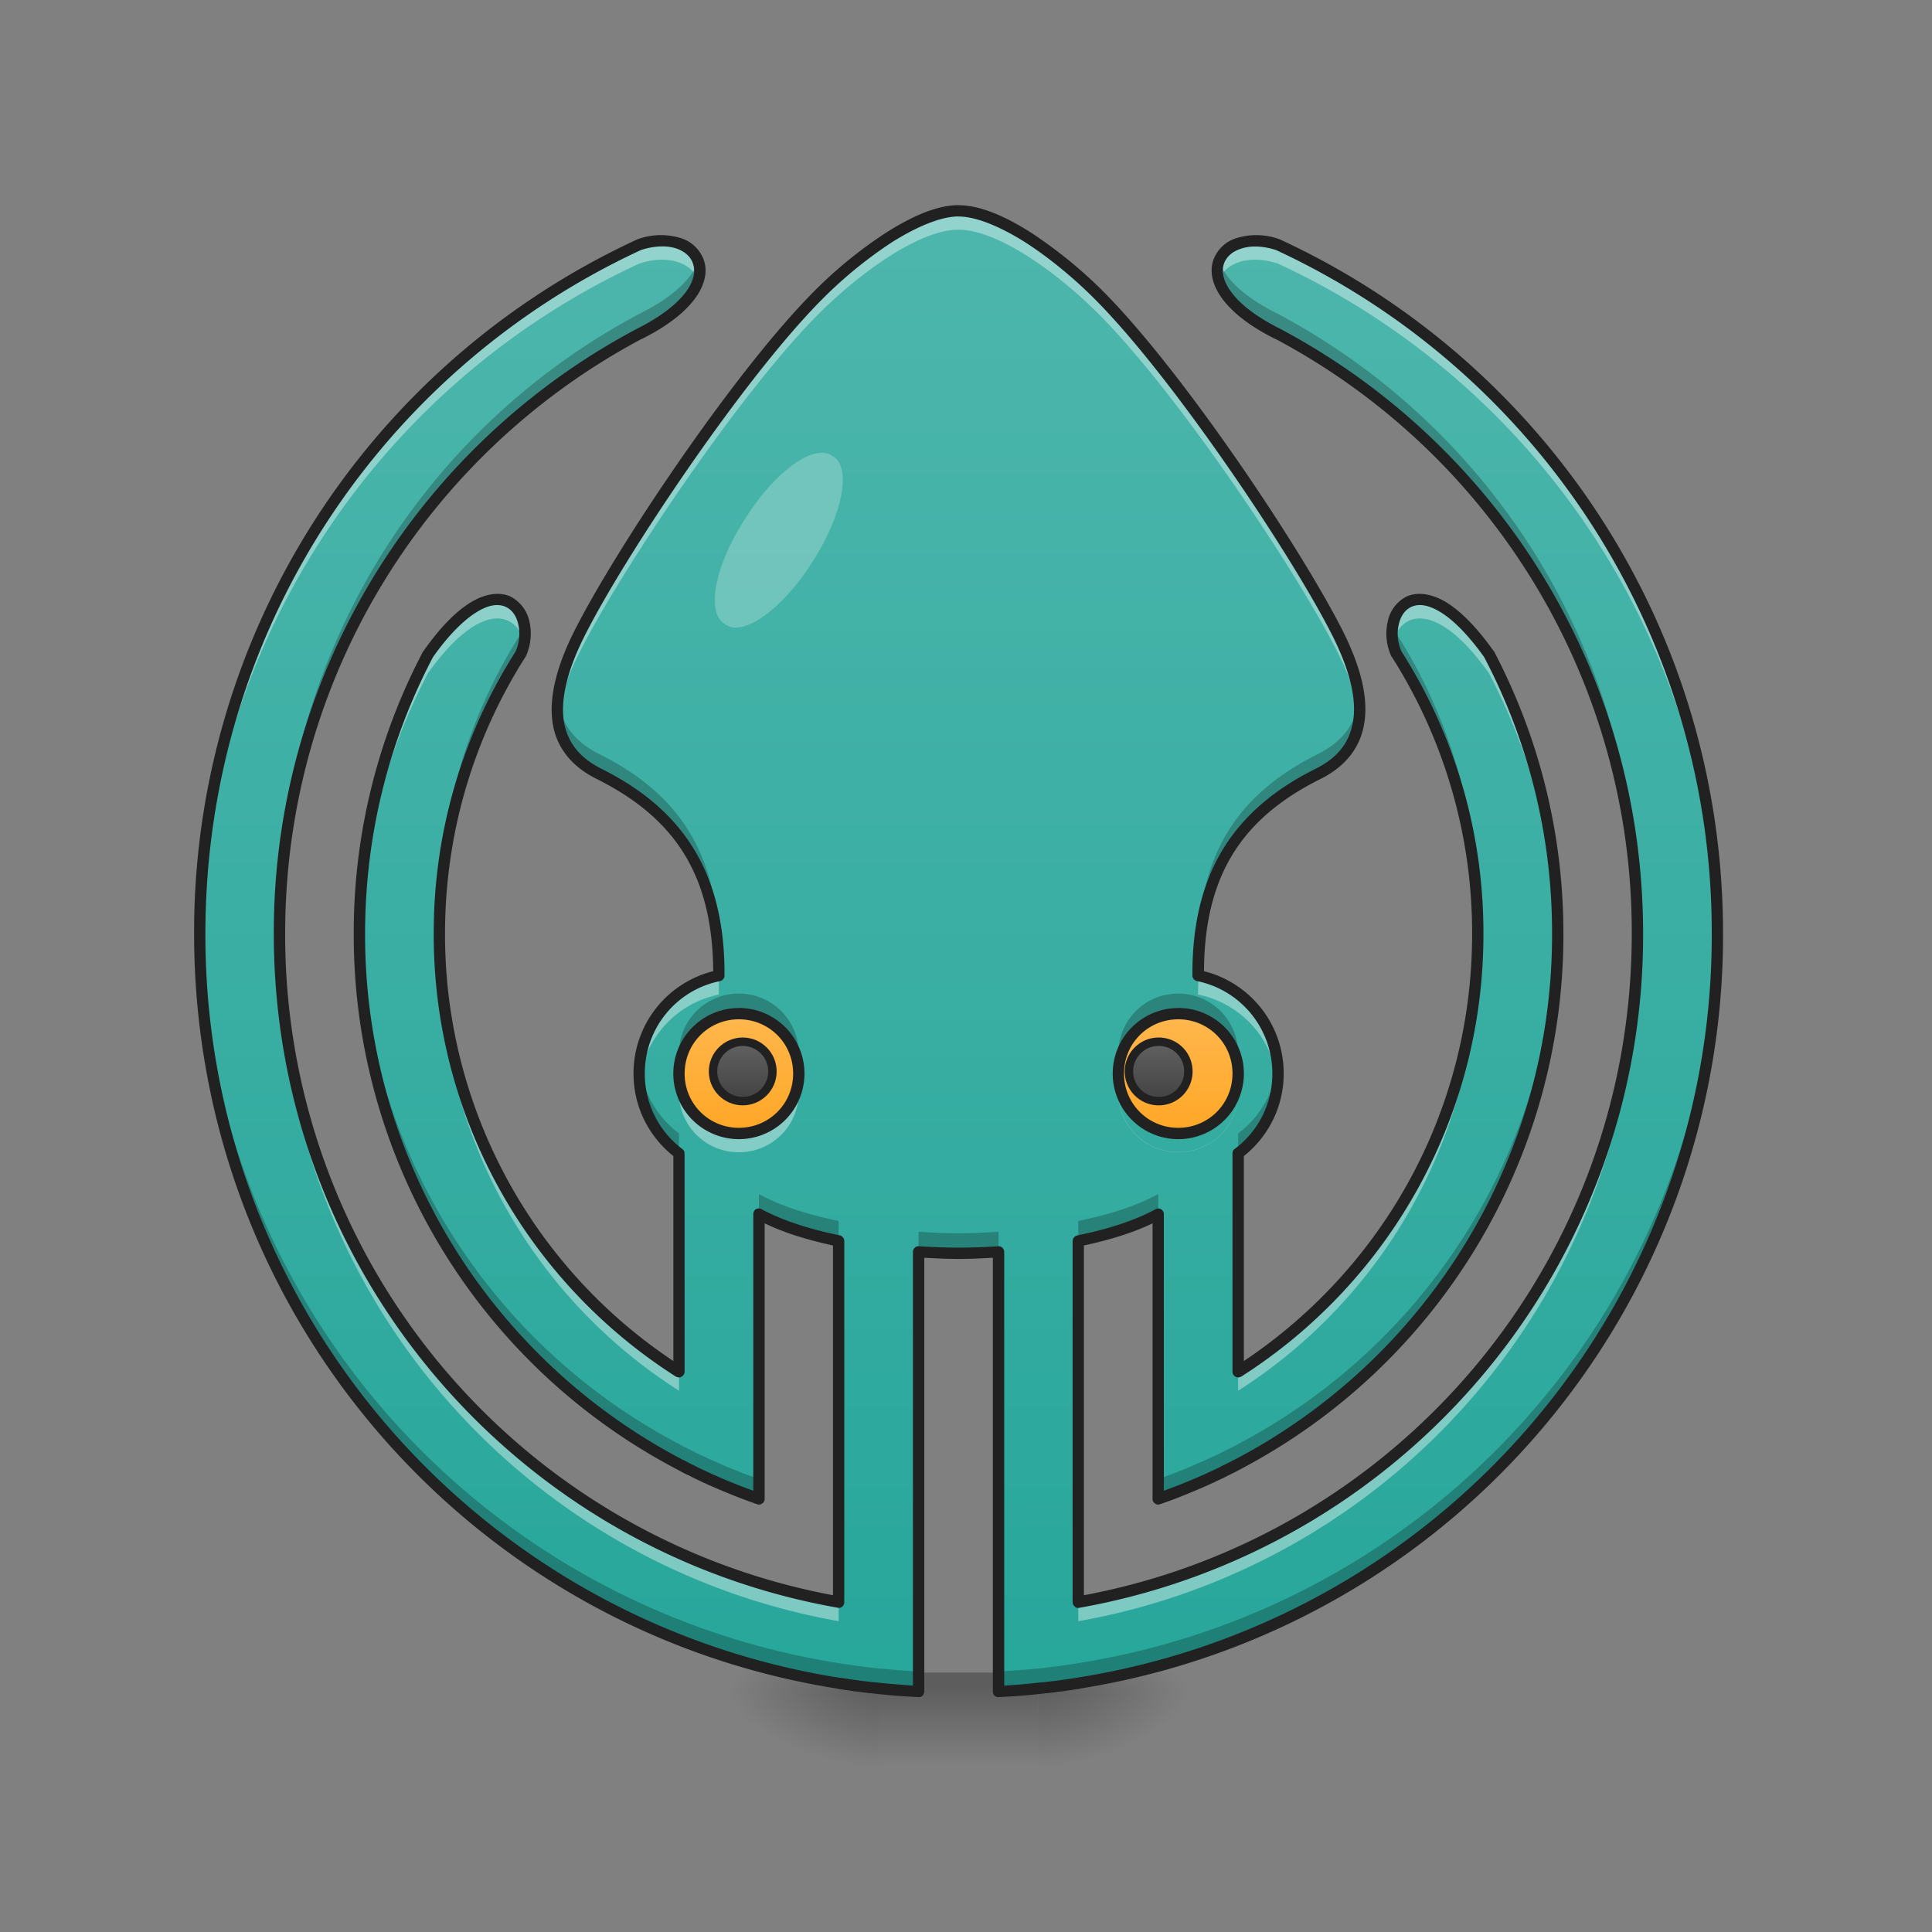 <svg height="32pt" viewBox="0 0 32 32" width="32pt" xmlns="http://www.w3.org/2000/svg" xmlns:xlink="http://www.w3.org/1999/xlink"><rect x="0" y="0" width="32" height="32" fill="#808080" stroke="none"/><linearGradient id="a"><stop offset="0" stop-opacity=".314"/><stop offset=".222" stop-opacity=".275"/><stop offset="1" stop-opacity="0"/></linearGradient><radialGradient id="b" cx="450.909" cy="189.579" gradientTransform="matrix(0 -.078 -.141 0 43.53 63.595)" gradientUnits="userSpaceOnUse" r="21.167" xlink:href="#a"/><radialGradient id="c" cx="450.909" cy="189.579" gradientTransform="matrix(0 .078 .141 0 -11.778 -7.527)" gradientUnits="userSpaceOnUse" r="21.167" xlink:href="#a"/><radialGradient id="d" cx="450.909" cy="189.579" gradientTransform="matrix(0 -.078 .141 0 -11.778 63.595)" gradientUnits="userSpaceOnUse" r="21.167" xlink:href="#a"/><radialGradient id="e" cx="450.909" cy="189.579" gradientTransform="matrix(0 .078 -.141 0 43.53 -7.527)" gradientUnits="userSpaceOnUse" r="21.167" xlink:href="#a"/><linearGradient id="f" gradientTransform="matrix(.013 0 0 .062 12.465 13.439)" gradientUnits="userSpaceOnUse" x1="255.323" x2="255.323" y1="233.5" y2="254.667"><stop offset="0" stop-opacity=".275"/><stop offset="1" stop-opacity="0"/></linearGradient><linearGradient id="g"><stop offset="0" stop-color="#ffb74d"/><stop offset="1" stop-color="#ffa726"/></linearGradient><linearGradient id="h" gradientUnits="userSpaceOnUse" x1="19.514" x2="19.514" xlink:href="#g" y1="16.788" y2="18.772"/><linearGradient id="i" gradientTransform="matrix(.017 0 -0 .017 0 0)" gradientUnits="userSpaceOnUse" x1="960" x2="960" y1="1695.118" y2="215.118"><stop offset="0" stop-color="#26a69a"/><stop offset="1" stop-color="#4db6ac"/></linearGradient><linearGradient id="j" gradientUnits="userSpaceOnUse" x1="12.237" x2="12.237" xlink:href="#g" y1="16.788" y2="18.772"/><linearGradient id="k"><stop offset="0" stop-color="#616161"/><stop offset="1" stop-color="#424242"/></linearGradient><linearGradient id="l" gradientUnits="userSpaceOnUse" x1="309.563" x2="309.563" xlink:href="#k" y1="61.522" y2="77.397"/><linearGradient id="m" gradientUnits="userSpaceOnUse" x1="198.438" x2="198.438" xlink:href="#k" y1="61.522" y2="77.397"/><path d="m17.2 28.035h2.644v-1.324h-2.645zm0 0" fill="url(#b)"/><path d="m14.555 28.035h-2.649v1.32h2.649zm0 0" fill="url(#c)"/><path d="m14.555 28.035h-2.649v-1.324h2.649zm0 0" fill="url(#d)"/><path d="m17.2 28.035h2.644v1.32h-2.645zm0 0" fill="url(#e)"/><path d="m14.555 27.703h2.644v1.652h-2.644zm0 0" fill="url(#f)"/><path d="m19.516 16.79a.991.991 0 1 1 .002 1.981.991.991 0 0 1 -.002-1.982zm0 0" fill="url(#h)"/><path d="m19.516 16.79a.991.991 0 1 1 .002 1.981.991.991 0 0 1 -.002-1.982zm0 0" fill="url(#h)"/><path d="m15.875 3.492c-.66 0-1.652.727-2.313 1.387-1.324 1.324-3.308 4.3-3.968 5.625-.664 1.324-.332 1.984.328 2.316 1.324.66 1.984 1.653 1.984 3.305v.035a1.649 1.649 0 0 0 -1.32 1.621c0 .543.258 1.024.66 1.324v3.614a8.57 8.57 0 0 1 -3.969-7.254c0-1.707.493-3.297 1.344-4.63.309-.663-.351-1.655-1.531 0a9.896 9.896 0 0 0 -1.137 4.63 9.9 9.9 0 0 0 5.293 8.785c.016.008.027.016.043.023.027.012.05.028.078.04.02.011.04.019.063.03a.636.636 0 0 0 .098.047l.07.036c.035.015.066.031.097.047l.067.03c.035.017.066.028.097.044.235.101.47.195.711.281v-4.718c.36.2.828.344 1.32.446v5.984a11.22 11.22 0 0 1 -9.26-11.075 11.22 11.22 0 0 1 5.957-9.934c1.652-.816.992-1.808 0-1.476a12.537 12.537 0 0 0 -7.277 11.41c0 6.289 4.57 11.469 10.582 12.414.011 0 .02.004.027.004.035.004.07.012.105.015.016.004.036.004.051.008.04.004.074.012.11.016.02.004.035.004.05.008l.102.011c.02.004.039.004.059.008.03.004.058.004.09.008.242.027.484.047.73.059v-7.282c.238.016.46.024.66.024.203 0 .426-.008.664-.024v7.282c.246-.012.488-.032.73-.059.028-.004.06-.004.09-.008.02-.004.036-.004.055-.008l.106-.011c.015-.004.03-.004.046-.008.04-.004.075-.012.11-.016.02-.004.039-.004.054-.008.036-.003.07-.011.102-.015.012 0 .02-.004.027-.004a12.537 12.537 0 0 0 10.586-12.414c0-5.07-2.972-9.422-7.277-11.41-.992-.332-1.652.66 0 1.476a11.217 11.217 0 0 1 5.953 9.934 11.22 11.22 0 0 1 -9.262 11.074v-5.984c.496-.102.961-.246 1.325-.446v4.72c.242-.087.476-.18.707-.282.035-.016.066-.027.101-.043.02-.012.043-.02.067-.031l.093-.047h.004l.07-.035a.636.636 0 0 0 .09-.043c.004 0 .004-.004.008-.004.02-.012.043-.02.063-.032.027-.011.05-.027.078-.039l.043-.023a9.9 9.9 0 0 0 5.293-8.785 9.9 9.9 0 0 0 -1.14-4.63c-1.177-1.655-1.837-.663-1.528 0a8.566 8.566 0 0 1 1.344 4.63 8.57 8.57 0 0 1 -3.97 7.254v-3.614c.403-.3.661-.78.661-1.324 0-.804-.566-1.468-1.324-1.62v-.036c0-1.652.664-2.645 1.988-3.305.66-.332.992-.992.328-2.316-.66-1.324-2.644-4.3-3.969-5.625-.66-.66-1.652-1.387-2.316-1.387zm-3.637 13.298c.551 0 .992.441.992.992a.991.991 0 1 1 -1.984 0c0-.55.441-.992.992-.992zm7.278 0c.55 0 .992.441.992.992a.991.991 0 1 1 -1.985 0c0-.55.442-.992.993-.992zm0 0" fill="url(#i)"/><path d="m12.238 16.79a.991.991 0 1 1 .002 1.981.991.991 0 0 1 -.002-1.982zm0 0" fill="url(#j)"/><path d="m15.875 3.492c-.66 0-1.652.727-2.313 1.387-1.324 1.324-3.308 4.3-3.968 5.625-.293.586-.395 1.043-.356 1.398.032-.3.14-.66.356-1.086.66-1.32 2.644-4.296 3.969-5.62.66-.66 1.652-1.391 2.312-1.391.664 0 1.656.73 2.316 1.39 1.325 1.325 3.309 4.301 3.97 5.621.214.426.323.786.35 1.086.04-.355-.058-.812-.35-1.398-.661-1.324-2.645-4.3-3.97-5.625-.66-.66-1.652-1.387-2.316-1.387zm-4.898.496c-.122 0-.254.02-.391.067a12.537 12.537 0 0 0 -7.277 11.57 12.542 12.542 0 0 1 7.277-11.258c.476-.16.875-.012.98.274.114-.368-.164-.645-.59-.653zm9.796 0c-.425.008-.699.285-.585.653.101-.286.503-.434.98-.274a12.549 12.549 0 0 1 7.277 11.258v-.16c0-5.07-2.972-9.422-7.277-11.41a1.246 1.246 0 0 0 -.395-.067zm-12.53 5.942c-.278-.004-.673.234-1.153.906a9.896 9.896 0 0 0 -1.137 4.629v.152a9.932 9.932 0 0 1 1.137-4.469c.894-1.25 1.488-.988 1.59-.496.07-.351-.094-.718-.438-.722zm15.269 0c-.344.004-.512.37-.442.722.106-.492.7-.754 1.59.496a9.881 9.881 0 0 1 1.137 4.47c0-.052.004-.102.004-.153a9.9 9.9 0 0 0 -1.14-4.63c-.477-.67-.872-.91-1.15-.905zm.965 5.691a8.58 8.58 0 0 1 -3.97 7.098v.316a8.577 8.577 0 0 0 3.97-7.258zm-17.2 0v.156a8.577 8.577 0 0 0 3.97 7.258v-.316a8.57 8.57 0 0 1 -3.97-7.098zm-2.644 0c0 .055-.004.106-.004.156a11.22 11.22 0 0 0 9.262 11.075v-.313a11.22 11.22 0 0 1 -9.258-10.918zm22.488 0a11.22 11.22 0 0 1 -9.261 10.919v.313a11.22 11.22 0 0 0 9.262-11.075v-.156zm-15.219.54a1.652 1.652 0 0 0 -1.316 1.62c0 .051 0 .106.004.157.07-.731.61-1.32 1.316-1.465v-.032c0-.097 0-.187-.004-.28zm7.95 0c-.004.093-.008.183-.008.28v.032c.707.144 1.25.734 1.316 1.465a1.652 1.652 0 0 0 -1.309-1.777zm-8.594 1.776a.989.989 0 0 0 .98 1.148.989.989 0 0 0 .98-1.148.992.992 0 0 1 -1.96 0zm7.277 0a.989.989 0 0 0 .98 1.148.989.989 0 0 0 .981-1.148.992.992 0 1 1 -1.96 0zm0 0" fill="#fff" fill-opacity=".392"/><path d="m11.563 4.32c-.086.27-.383.586-.977.88a11.225 11.225 0 0 0 -5.957 9.933c0 .055.004.11.004.164a11.213 11.213 0 0 1 5.953-9.766c.863-.426 1.094-.902.976-1.21zm8.628 0c-.12.309.114.785.977 1.211a11.22 11.22 0 0 1 5.953 9.766v-.164c0-4.313-2.402-8.043-5.953-9.934-.594-.293-.89-.61-.977-.879zm-11.511 6.008a.775.775 0 0 1 -.059.176 8.576 8.576 0 0 0 -1.344 4.629v.164a8.554 8.554 0 0 1 1.344-4.461.798.798 0 0 0 .059-.508zm14.394 0a.798.798 0 0 0 .059.508 8.554 8.554 0 0 1 1.344 4.46v-.163a8.576 8.576 0 0 0 -1.344-4.63.775.775 0 0 1 -.059-.175zm-13.832 1.25c-.066.637.23 1.016.68 1.242 1.242.621 1.902 1.532 1.976 3.012.004-.004.008-.004.008-.004v-.031c0-1.656-.66-2.649-1.984-3.309-.367-.183-.629-.468-.68-.91zm13.27 0c-.051.442-.317.727-.68.91-1.324.66-1.988 1.653-1.988 3.309v.031c.004 0 .008 0 .008.004.078-1.48.738-2.39 1.98-3.012.45-.226.746-.605.68-1.242zm3.285 3.719a9.893 9.893 0 0 1 -5.29 8.621c-.015.008-.027.016-.042.023a.729.729 0 0 1 -.078.04.466.466 0 0 1 -.063.03c-.004.005-.004.005-.008.005l-.09.047-.07.035h-.004c-.03.015-.062.027-.093.043a.957.957 0 0 1 -.067.03c-.035.017-.066.032-.101.044-.23.105-.465.2-.707.281v.332c.242-.086.476-.18.707-.281.035-.016.066-.027.101-.043.02-.012.043-.02.067-.031l.093-.047h.004l.07-.035a.636.636 0 0 0 .09-.043c.004 0 .004-.004.008-.004.02-.012.043-.02.063-.032.027-.011.05-.027.078-.039l.043-.023a9.9 9.9 0 0 0 5.293-8.785c0-.055-.004-.113-.004-.168zm-19.84 0c-.004.058-.004.113-.004.168a9.9 9.9 0 0 0 5.293 8.785c.016.008.027.016.043.023.027.012.05.028.078.04.02.011.04.019.063.03a.636.636 0 0 0 .098.047l.07.036c.035.015.066.031.097.047l.067.03c.035.017.066.028.097.044.235.101.47.195.711.281v-.332a7.904 7.904 0 0 1 -.71-.281c-.032-.012-.063-.027-.098-.043-.024-.008-.043-.02-.067-.031-.03-.016-.062-.028-.097-.043l-.07-.035-.09-.047c-.004 0-.008 0-.008-.004a.311.311 0 0 1 -.063-.032.728.728 0 0 1 -.078-.039c-.016-.007-.027-.015-.043-.023a9.893 9.893 0 0 1 -5.289-8.621zm-2.648.004v.164c0 6.289 4.57 11.469 10.582 12.414.011 0 .02.004.027.004.035.004.07.012.105.015.016.004.036.004.051.008.04.004.074.012.11.016.02.004.035.004.05.008l.102.011c.02.004.039.004.059.008.03.004.058.004.09.008.242.027.484.047.73.059v-.328a22.1 22.1 0 0 1 -.73-.06l-.09-.01c-.02-.005-.04-.005-.06-.009l-.1-.011c-.016-.004-.032-.004-.051-.008a1.227 1.227 0 0 1 -.11-.016.229.229 0 0 1 -.05-.008.981.981 0 0 1 -.106-.015c-.008 0-.016 0-.027-.004a12.538 12.538 0 0 1 -10.582-12.247zm25.136 0a12.542 12.542 0 0 1 -10.585 12.246c-.007.004-.015.004-.027.004a.79.79 0 0 1 -.102.015.23.23 0 0 1 -.054.008.921.921 0 0 1 -.11.016c-.015.004-.03.004-.046.008l-.106.011c-.02.004-.035.004-.055.008l-.09.012a22.1 22.1 0 0 1 -.73.058v.329c.246-.012.488-.032.73-.059.028-.004.06-.004.09-.008.02-.004.036-.004.055-.008l.106-.011c.015-.004.03-.004.046-.008.04-.004.075-.012.11-.016.02-.004.039-.004.054-.008.036-.003.07-.011.102-.015.012 0 .02-.004.027-.004a12.537 12.537 0 0 0 10.586-12.414v-.165zm-16.207 1.156a.989.989 0 0 0 -.992.992c0 .059.004.113.012.164a.995.995 0 0 1 .98-.824c.492 0 .899.356.977.824a.989.989 0 0 0 -.977-1.156zm7.278 0a.989.989 0 0 0 -.993.992c0 .059.004.113.012.164a.992.992 0 0 1 .98-.824c.493 0 .9.356.977.824a.989.989 0 0 0 -.977-1.156zm1.644 1.16a1.649 1.649 0 0 1 -.652 1.156v.332a1.646 1.646 0 0 0 .652-1.488zm-10.566 0c-.008.051-.008.11-.008.164 0 .543.258 1.024.66 1.324v-.332a1.649 1.649 0 0 1 -.652-1.156zm1.976 2.16v.332c.36.2.828.344 1.32.446v-.332c-.492-.102-.96-.246-1.32-.446zm6.614 0c-.364.2-.829.344-1.325.446v.332c.496-.102.961-.246 1.325-.446zm-3.97.625v.332c.24.016.462.024.661.024.203 0 .426-.008.664-.024v-.332c-.238.016-.46.024-.664.024-.2 0-.422-.008-.66-.024zm0 0" fill-opacity=".235"/><path d="m309.533 61.536a7.908 7.908 0 0 1 7.937 7.937c0 4.374-3.5 7.937-7.937 7.937-4.375 0-7.937-3.563-7.937-7.937 0-4.375 3.562-7.937 7.937-7.937zm0 0" fill="url(#l)" stroke="#212121" stroke-linecap="round" stroke-linejoin="round" stroke-width="2.25" transform="matrix(.062 0 0 .062 0 13.439)"/><path d="m15.875 3.398c-.363 0-.785.192-1.207.461a7.25 7.25 0 0 0 -1.172.954c-1.34 1.34-3.316 4.308-3.988 5.648-.336.672-.426 1.191-.34 1.594.09.402.367.675.715.847 1.289.645 1.918 1.582 1.93 3.184a1.744 1.744 0 0 0 -1.32 1.695c0 .555.257 1.047.66 1.367v3.395a8.483 8.483 0 0 1 -3.782-7.078c0-1.688.488-3.258 1.328-4.578.004-.004.004-.008.008-.012a.894.894 0 0 0 .063-.574.606.606 0 0 0 -.317-.422c-.168-.074-.39-.055-.629.082-.242.14-.511.398-.808.82l-.008.008a10 10 0 0 0 -1.149 4.676 9.99 9.99 0 0 0 5.344 8.867c.016.008.027.016.043.023l.078.043c.02.008.043.02.063.032h.008l.09.047.074.035.097.047c.024.007.043.02.067.03l.101.044c.235.101.473.199.715.281a.087.087 0 0 0 .086-.012.089.089 0 0 0 .04-.074v-4.566c.327.16.722.277 1.132.367v5.793a11.125 11.125 0 0 1 -9.074-10.957c0-4.281 2.386-7.98 5.906-9.852l-.004.004c.422-.21.703-.433.871-.652s.223-.438.172-.625a.589.589 0 0 0 -.402-.399 1.118 1.118 0 0 0 -.711.024c-.004 0-.008.004-.008.004a12.63 12.63 0 0 0 -7.332 11.496c0 6.332 4.601 11.55 10.656 12.504 0 .004.004.004.008.004.008 0 .02.004.027.004.031.003.067.011.102.015.02.004.035.004.055.008.035.004.074.012.109.016.015 0 .031.004.05.004.036.007.071.011.106.015.016 0 .035.004.055.008.031 0 .062.004.094.008.242.027.488.047.734.058.023.004.05-.007.07-.023a.112.112 0 0 0 .028-.07v-7.184c.199.012.394.02.566.02.176 0 .367-.008.57-.02v7.184c0 .027.008.05.028.07.02.016.043.027.07.023.246-.011.492-.03.734-.058a.763.763 0 0 1 .09-.008.301.301 0 0 1 .059-.008.981.981 0 0 0 .105-.015c.016 0 .032-.004.047-.004.04-.004.074-.012.113-.016.02-.004.036-.004.055-.008.035-.004.067-.012.102-.015.007 0 .02-.004.027-.004.004 0 .004 0 .008-.004a12.629 12.629 0 0 0 10.656-12.504c0-5.106-2.996-9.492-7.332-11.496-.004 0-.004-.004-.008-.004a1.118 1.118 0 0 0 -.71-.024.589.589 0 0 0 -.403.399c-.05.187.004.406.172.625s.445.441.87.652l-.003-.004a11.121 11.121 0 0 1 5.902 9.852c0 5.469-3.894 9.988-9.074 10.957v-5.793c.414-.09.809-.207 1.137-.367v4.566c0 .031.015.059.039.074.027.02.058.024.086.012.242-.082.48-.18.715-.281.035-.016.066-.028.097-.043a.553.553 0 0 1 .07-.031c.032-.016.063-.032.098-.047.024-.012.047-.024.075-.035.027-.016.058-.032.09-.047h.007v-.004c.02-.008.04-.02.063-.031a.728.728 0 0 0 .078-.04l.043-.023c.004 0 .004 0 .008-.004a9.997 9.997 0 0 0 5.336-8.863c0-1.692-.418-3.281-1.149-4.676l-.008-.008c-.3-.422-.57-.68-.808-.82-.242-.137-.461-.156-.63-.082a.596.596 0 0 0 -.316.422.894.894 0 0 0 .063.574c.004.004.004.008.008.008a8.525 8.525 0 0 1 1.328 4.582c0 2.96-1.5 5.555-3.781 7.078v-3.395c.402-.32.66-.812.66-1.367 0-.82-.559-1.504-1.32-1.695.007-1.602.64-2.54 1.93-3.184.347-.172.62-.445.71-.847.09-.403 0-.922-.336-1.594-.672-1.34-2.648-4.309-3.988-5.649a7.605 7.605 0 0 0 -1.172-.953c-.422-.27-.844-.46-1.211-.46zm0 .188c.297 0 .703.172 1.11.43.406.261.816.605 1.14.93 1.309 1.308 3.3 4.292 3.953 5.6.324.65.399 1.126.32 1.466-.074.343-.296.566-.609.722-1.348.672-2.039 1.715-2.039 3.391v.035c0 .043.035.082.078.09a1.56 1.56 0 0 1 1.246 1.531c0 .512-.242.965-.625 1.25-.023.016-.035.043-.035.074v3.614c0 .035.02.066.047.082.031.02.066.015.098 0a8.681 8.681 0 0 0 4.011-7.336 8.655 8.655 0 0 0 -1.355-4.672.697.697 0 0 1 -.047-.45c.031-.14.105-.245.21-.292.106-.047.25-.047.458.074.203.117.457.355.746.758a9.816 9.816 0 0 1 1.125 4.582 9.81 9.81 0 0 1 -5.242 8.703c-.016.008-.031.016-.043.02l-.078.042c-.02.008-.04.02-.063.032h-.004c-.03.015-.062.031-.09.047l-.074.035c-.031.015-.062.027-.093.043-.024.011-.047.02-.067.031-.035.016-.066.027-.098.043-.19.082-.382.16-.578.23v-4.581a.096.096 0 0 0 -.047-.082.092.092 0 0 0 -.09 0c-.35.192-.812.336-1.296.434a.099.099 0 0 0 -.078.094v5.984c0 .027.015.05.035.07s.05.028.078.02a11.31 11.31 0 0 0 9.336-11.164c0-4.348-2.426-8.113-6.004-10.016-.406-.203-.664-.41-.805-.597-.144-.184-.172-.344-.14-.465.035-.121.129-.215.28-.266.153-.055.36-.055.59.02a12.451 12.451 0 0 1 7.216 11.324 12.44 12.44 0 0 1 -10.504 12.32c-.012.004-.02.004-.028.004-.035.008-.07.012-.101.016-.02.004-.035.008-.055.008-.035.007-.074.011-.11.015-.015.004-.03.004-.046.008l-.106.012c-.02.004-.035.004-.054.007-.032.004-.059.008-.09.008a11.24 11.24 0 0 1 -.625.055v-7.184a.098.098 0 0 0 -.031-.07c-.02-.016-.043-.027-.07-.023a9.995 9.995 0 0 1 -.657.023c-.195 0-.418-.008-.652-.023-.028-.004-.051.007-.07.023a.098.098 0 0 0 -.032.07v7.184c-.21-.016-.418-.031-.625-.055a.641.641 0 0 1 -.09-.008c-.02-.003-.039-.003-.058-.007l-.102-.012c-.016-.004-.031-.004-.047-.008a.921.921 0 0 1 -.11-.015c-.019 0-.034-.004-.054-.008a.912.912 0 0 1 -.101-.016h-.024a12.448 12.448 0 0 1 -10.508-12.325c0-5.031 2.946-9.348 7.215-11.324.23-.075.438-.075.59-.024.152.055.246.149.277.27.036.12.004.281-.136.465-.145.187-.399.394-.805.597a11.311 11.311 0 0 0 -6.008 10.016c0 5.598 4.02 10.226 9.34 11.164.027.008.055 0 .078-.02a.098.098 0 0 0 .031-.07v-5.984a.1.1 0 0 0 -.074-.094c-.484-.098-.945-.242-1.297-.434a.1.1 0 0 0 -.093 0 .102.102 0 0 0 -.043.082v4.582a9.373 9.373 0 0 1 -.579-.23c-.03-.016-.066-.027-.097-.043l-.067-.031c-.03-.016-.062-.028-.093-.043l-.075-.035c-.03-.016-.058-.032-.09-.047h-.007c-.02-.012-.04-.024-.059-.032l-.078-.043c-.016-.003-.027-.011-.039-.015 0-.004 0-.004-.004-.004a9.81 9.81 0 0 1 -5.242-8.703c0-1.656.406-3.215 1.125-4.582.285-.403.543-.64.746-.758.203-.121.352-.121.457-.074s.18.152.21.293a.723.723 0 0 1 -.046.449 8.655 8.655 0 0 0 -1.355 4.672 8.672 8.672 0 0 0 4.011 7.336c.028.015.067.02.094 0a.091.091 0 0 0 .05-.082v-3.614a.089.089 0 0 0 -.038-.074 1.558 1.558 0 0 1 -.621-1.25c0-.758.53-1.386 1.246-1.531a.092.092 0 0 0 .074-.09v-.035c0-1.676-.691-2.719-2.035-3.39-.313-.157-.535-.38-.613-.723-.075-.34 0-.817.324-1.465.652-1.309 2.644-4.293 3.953-5.602a7.216 7.216 0 0 1 1.14-.93c.407-.257.813-.43 1.106-.43zm-3.637 13.11a1.086 1.086 0 1 0 0 2.172 1.086 1.086 0 0 0 0-2.173zm7.278 0a1.086 1.086 0 1 0 0 2.172 1.086 1.086 0 0 0 0-2.173zm-7.278.187c.5 0 .899.398.899.898s-.399.899-.899.899a.894.894 0 0 1 -.898-.899c0-.5.398-.898.898-.898zm7.278 0c.5 0 .898.398.898.898s-.398.899-.898.899a.894.894 0 0 1 -.899-.899c0-.5.399-.898.899-.898zm-7.871 7.461v.004a.03.03 0 0 0 .011.004s-.004 0-.011-.008zm-.094.164c.004 0 .004.004.008.004l-.004-.004zm.02.008" fill="#212121"/><path d="m12.32 8.625.043-.066c.48-.754 1.11-1.207 1.41-1.016l.032.02c.297.187.152.953-.325 1.707l-.043.066c-.48.75-1.113 1.207-1.41 1.016l-.03-.02c-.302-.191-.157-.957.323-1.707zm0 0" fill="#fff" fill-opacity=".235"/><path d="m198.419 61.536c4.374 0 7.936 3.562 7.936 7.937 0 4.374-3.562 7.937-7.936 7.937-4.375 0-7.937-3.563-7.937-7.937 0-4.375 3.562-7.937 7.937-7.937zm0 0" fill="url(#m)" stroke="#212121" stroke-linecap="round" stroke-linejoin="round" stroke-width="2.25" transform="matrix(.062 0 0 .062 0 13.439)"/></svg>